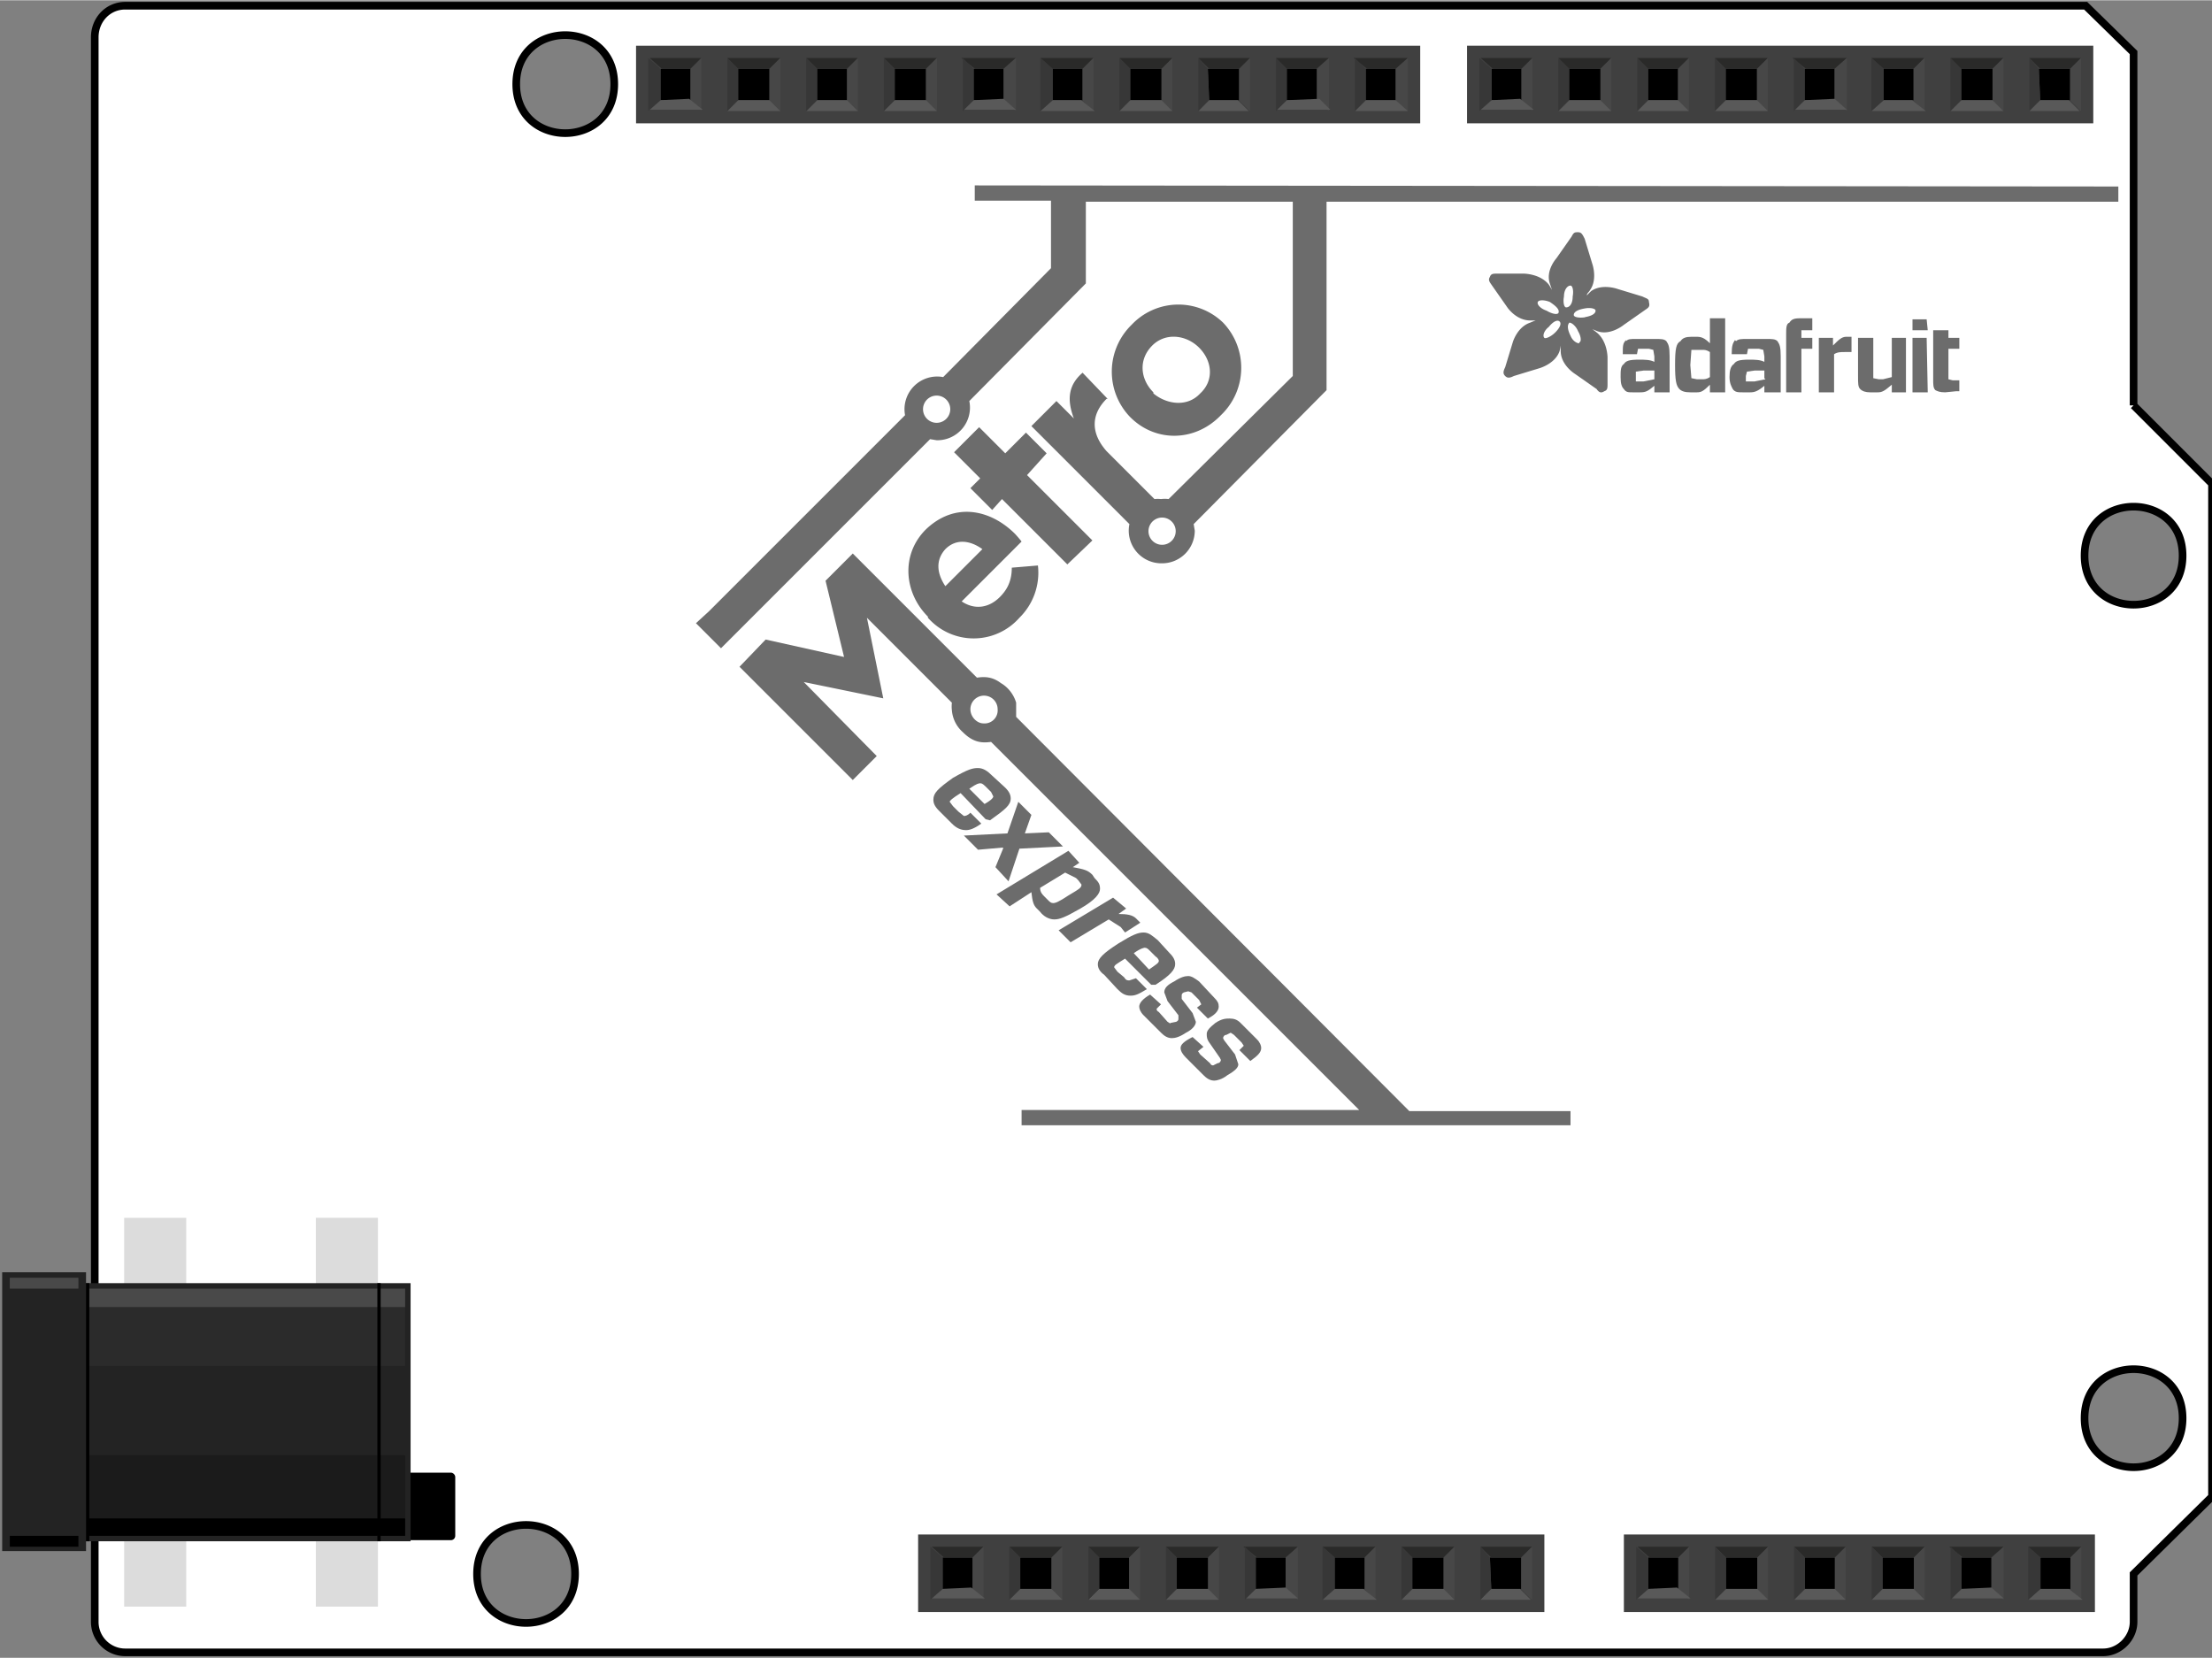 <svg xmlns="http://www.w3.org/2000/svg" version="1.2" width="270.8" id="svg2" height="203" viewBox="0 0 203.1 152.2">
  <rect x="0" y="0" width="203.1" height="152.2" fill="#808080" stroke="none"/>
  <path d="M195.9 37.2l7.2 7.2v93l-7.2 7.1v4.4c0 1.5-1.3 2.8-2.8 2.8H11.5a2.8 2.8 0 0 1-2.8-2.8V3.4C8.7 1.8 9.9.5 11.5.5h180l4.4 4.3v32.4m-184 92.6a2.3 2.3 0 1 0 4.5 0c.6-2.7-5-2.7-4.5 0zm12.5 0zm167-78.8c0 6 9 6 9 0s-9-6-9 0zm0 79.2c0 6 9 6 9 0s-9-6-9 0zM47.4 7.7c0 6 9 6 9 0s-9-6-9 0zm-3.6 136.8c0 6 9 6 9 0s-9-6-9 0z" id="path8" stroke-width=".7" stroke="#000" fill="#fff"/>
  <g transform="translate(149.1 138)" id="g5103">
    <g transform="scale(1.25)" id="1x06_smt_4ucon_20609_micro">
      <g id="g4211">
        <g id="g3">
          <path id="rect17" fill="#404040" d="M0 2.3h34.6V8H0z"/>
          <path id="connector0pin" d="M1.8 4H4v2.3H1.8z"/>
          <path id="polygon21" fill="#2a2a29" d="M4 4l.8-.8H1l.9.8z"/>
          <path id="polygon23" fill="#474747" d="M4 6.3l.8.8V3.2L4 4z"/>
          <path id="polygon25" fill="#595959" d="M1.8 6.3L.9 7h4l-1-.8z"/>
          <path id="polygon27" fill="#373737" d="M1.8 4l-.9-.8v3.9l.9-.8z"/>
          <path id="connector1pin" d="M7.5 4h2.3v2.3H7.5z"/>
          <path id="polygon31" fill="#2a2a29" d="M9.8 4l.8-.8H6.7l.8.8z"/>
          <path id="polygon33" fill="#474747" d="M9.8 6.3l.8.8V3.2l-.8.8z"/>
          <path id="polygon35" fill="#595959" d="M7.5 6.3l-.8.8h3.9l-.8-.8z"/>
          <path id="polygon37" fill="#373737" d="M7.5 4l-.8-.8v3.9l.8-.8z"/>
          <path id="connector2pin" d="M13.3 4h2.2v2.3h-2.2z"/>
          <path id="polygon41" fill="#2a2a29" d="M15.5 4l.8-.8h-3.8l.8.8z"/>
          <path id="polygon43" fill="#474747" d="M15.5 6.3l.8.8V3.2l-.8.8z"/>
          <path id="polygon45" fill="#595959" d="M13.3 6.3l-.8.8h3.8l-.8-.8z"/>
          <path id="polygon47" fill="#373737" d="M13.3 4l-.8-.8v3.9l.8-.8z"/>
          <path id="connector3pin" d="M19 4h2.3v2.3H19z"/>
          <path id="polygon51" fill="#2a2a29" d="M21.3 4l.8-.8h-3.9l.8.8z"/>
          <path id="polygon53" fill="#474747" d="M21.3 6.3l.8.8V3.2l-.8.8z"/>
          <path id="polygon55" fill="#595959" d="M19 6.3l-.8.8h3.9l-.8-.8z"/>
          <path id="polygon57" fill="#373737" d="M19 4l-.8-.8v3.9l.8-.8z"/>
          <path id="connector4pin" d="M24.8 4H27v2.3h-2.2z"/>
          <path id="polygon61" fill="#2a2a29" d="M27 4l.9-.8h-4l1 .8z"/>
          <path id="polygon63" fill="#474747" d="M27 6.3l.9.8V3.2L27 4z"/>
          <path id="polygon65" fill="#595959" d="M24.8 6.3L24 7h3.9l-.9-.8z"/>
          <path id="polygon67" fill="#373737" d="M24.8 4l-.8-.8v3.9l.8-.8z"/>
          <path id="connector5pin" d="M30.6 4h2.2v2.3h-2.2z"/>
          <path id="polygon71" fill="#2a2a29" d="M32.8 4l.8-.8h-3.9l.9.8z"/>
          <path id="polygon73" fill="#474747" d="M32.8 6.3l.8.8V3.2l-.8.8z"/>
          <path id="polygon75" fill="#595959" d="M30.6 6.3l-.9.8h4l-1-.8z"/>
          <path id="polygon77" fill="#373737" d="M30.6 4l-.9-.8v3.9l.9-.8z"/>
        </g>
      </g>
    </g>
  </g>
  <g transform="translate(58.4 1.3)" id="g5168">
    <g transform="scale(1.25)" id="1x10_smt_4ucon_20611_micro">
      <g id="g1640">
        <path id="rect25" fill="#404040" d="M0 2.3h57.6V8H0z"/>
        <path id="connector54pin" d="M1.8 4H4v2.3H1.8z"/>
        <path id="polygon29" fill="#2a2a29" d="M4 4l.8-.8H1l.9.8z"/>
        <path id="polygon1663" fill="#474747" d="M4 6.3l.8.8V3.2L4 4z"/>
        <path id="polygon1665" fill="#595959" d="M1.8 6.3L.9 7h4l-1-.8z"/>
        <path id="polygon1667" fill="#373737" d="M1.8 4l-.9-.8v3.9l.9-.8z"/>
        <path id="connector55pin" d="M7.5 4h2.3v2.3H7.5z"/>
        <path id="polygon39" fill="#2a2a29" d="M9.8 4l.8-.8H6.7l.8.8z"/>
        <path id="polygon1671" fill="#474747" d="M9.8 6.3l.8.8V3.2l-.8.8z"/>
        <path id="polygon1673" fill="#595959" d="M7.5 6.3l-.8.8h3.9l-.8-.8z"/>
        <path id="polygon1675" fill="#373737" d="M7.5 4l-.8-.8v3.9l.8-.8z"/>
        <path id="connector56pin" d="M13.3 4h2.2v2.3h-2.2z"/>
        <path id="polygon49" fill="#2a2a29" d="M15.5 4l.8-.8h-3.8l.8.8z"/>
        <path id="polygon1679" fill="#474747" d="M15.5 6.3l.8.8V3.2l-.8.8z"/>
        <path id="polygon1681" fill="#595959" d="M13.3 6.3l-.8.8h3.8l-.8-.8z"/>
        <path id="polygon1683" fill="#373737" d="M13.3 4l-.8-.8v3.9l.8-.8z"/>
        <path id="connector57pin" d="M19 4h2.3v2.3H19z"/>
        <path id="polygon59" fill="#2a2a29" d="M21.3 4l.8-.8h-3.9l.8.8z"/>
        <path id="polygon1687" fill="#474747" d="M21.3 6.3l.8.8V3.2l-.8.8z"/>
        <path id="polygon1689" fill="#595959" d="M19 6.3l-.8.8h3.9l-.8-.8z"/>
        <path id="polygon1691" fill="#373737" d="M19 4l-.8-.8v3.9l.8-.8z"/>
        <path id="connector58pin" d="M24.8 4H27v2.3h-2.2z"/>
        <path id="polygon69" fill="#2a2a29" d="M27 4l.9-.8h-4l1 .8z"/>
        <path id="polygon1695" fill="#474747" d="M27 6.3l.9.8V3.2L27 4z"/>
        <path id="polygon1697" fill="#595959" d="M24.8 6.3L24 7h3.9l-.9-.8z"/>
        <path id="polygon1699" fill="#373737" d="M24.8 4l-.8-.8v3.9l.8-.8z"/>
        <path id="connector59pin" d="M30.6 4h2.2v2.3h-2.2z"/>
        <path id="polygon79" fill="#2a2a29" d="M32.8 4l.8-.8h-3.9l.9.8z"/>
        <path id="polygon81" fill="#474747" d="M32.8 6.3l.8.8V3.2l-.8.8z"/>
        <path id="polygon83" fill="#595959" d="M30.6 6.3l-.9.8h4l-1-.8z"/>
        <path id="polygon85" fill="#373737" d="M30.6 4l-.9-.8v3.9l.9-.8z"/>
        <path id="connector60pin" d="M36.3 4h2.3v2.3h-2.3z"/>
        <path id="polygon89" fill="#2a2a29" d="M38.6 4l.8-.8h-3.9l.8.8z"/>
        <path id="polygon91" fill="#474747" d="M38.6 6.3l.8.8V3.2l-.8.8z"/>
        <path id="polygon93" fill="#595959" d="M36.3 6.3l-.8.8h3.9l-.8-.8z"/>
        <path id="polygon95" fill="#373737" d="M36.3 4l-.8-.8v3.9l.8-.8z"/>
        <path id="connector61pin" d="M42 4h2.3v2.3h-2.2z"/>
        <path id="polygon99" fill="#2a2a29" d="M44.3 4l.8-.8h-3.8l.8.8z"/>
        <path id="polygon101" fill="#474747" d="M44.3 6.3l.8.8V3.2l-.8.8z"/>
        <path id="polygon103" fill="#595959" d="M42 6.3l-.7.8H45l-.8-.8z"/>
        <path id="polygon105" fill="#373737" d="M42 4l-.7-.8v3.9l.8-.8z"/>
        <path id="connector62pin" d="M47.8 4h2.3v2.3h-2.3z"/>
        <path id="polygon109" fill="#2a2a29" d="M50 4l.9-.8H47l.8.8z"/>
        <path id="polygon111" fill="#474747" d="M50 6.3l.9.8V3.2L50 4z"/>
        <path id="polygon113" fill="#595959" d="M47.8 6.3L47 7h4l-.8-.8z"/>
        <path id="polygon115" fill="#373737" d="M47.8 4l-.8-.8v3.9l.8-.8z"/>
        <path id="connector63pin" d="M53.6 4h2.2v2.3h-2.2z"/>
        <path id="polygon119" fill="#2a2a29" d="M55.8 4l.9-.8h-4l1 .8z"/>
        <path id="polygon121" fill="#474747" d="M55.8 6.3l.9.8V3.2l-.9.8z"/>
        <path id="polygon123" fill="#595959" d="M53.6 6.3l-.8.8h3.9l-.9-.8z"/>
        <path id="polygon125" fill="#373737" d="M53.6 4l-.8-.8v3.9l.8-.8z"/>
      </g>
    </g>
  </g>
  <g transform="translate(134.7 1.3)" id="g5222">
    <g transform="scale(1.25)" id="1x08_smt_4ucon_20610_micro">
      <g id="g4351">
        <g id="g1731">
          <path id="rect1749" fill="#404040" d="M0 2.3h46V8H0z"/>
          <path id="connector64pin" d="M1.8 4H4v2.3H1.8z"/>
          <path id="polygon1753" fill="#2a2a29" d="M4 4l.8-.8H1l.9.8z"/>
          <path id="polygon1755" fill="#474747" d="M4 6.3l.8.8V3.2L4 4z"/>
          <path id="polygon1757" fill="#595959" d="M1.8 6.3L.9 7h4l-1-.8z"/>
          <path id="polygon1759" fill="#373737" d="M1.8 4l-.9-.8v3.9l.9-.8z"/>
          <path id="connector65pin" d="M7.5 4h2.3v2.3H7.5z"/>
          <path id="polygon1762" fill="#2a2a29" d="M9.8 4l.8-.8H6.7l.8.8z"/>
          <path id="polygon1764" fill="#474747" d="M9.8 6.3l.8.8V3.2l-.8.8z"/>
          <path id="polygon1766" fill="#595959" d="M7.5 6.3l-.8.8h3.9l-.8-.8z"/>
          <path id="polygon1768" fill="#373737" d="M7.5 4l-.8-.8v3.9l.8-.8z"/>
          <path id="connector66pin" d="M13.3 4h2.2v2.3h-2.2z"/>
          <path id="polygon1771" fill="#2a2a29" d="M15.5 4l.8-.8h-3.8l.8.8z"/>
          <path id="polygon1773" fill="#474747" d="M15.5 6.3l.8.8V3.2l-.8.8z"/>
          <path id="polygon1775" fill="#595959" d="M13.3 6.3l-.8.8h3.8l-.8-.8z"/>
          <path id="polygon1777" fill="#373737" d="M13.3 4l-.8-.8v3.9l.8-.8z"/>
          <path id="connector67pin" d="M19 4h2.3v2.3H19z"/>
          <path id="polygon1780" fill="#2a2a29" d="M21.3 4l.8-.8h-3.9l.8.8z"/>
          <path id="polygon1782" fill="#474747" d="M21.3 6.3l.8.8V3.2l-.8.8z"/>
          <path id="polygon1784" fill="#595959" d="M19 6.3l-.8.8h3.9l-.8-.8z"/>
          <path id="polygon1786" fill="#373737" d="M19 4l-.8-.8v3.9l.8-.8z"/>
          <path id="connector68pin" d="M24.8 4H27v2.3h-2.2z"/>
          <path id="polygon1789" fill="#2a2a29" d="M27 4l.9-.8h-4l1 .8z"/>
          <path id="polygon1791" fill="#474747" d="M27 6.3l.9.8V3.2L27 4z"/>
          <path id="polygon1793" fill="#595959" d="M24.8 6.3L24 7h3.9l-.9-.8z"/>
          <path id="polygon1795" fill="#373737" d="M24.8 4l-.8-.8v3.9l.8-.8z"/>
          <path id="connector69pin" d="M30.6 4h2.2v2.3h-2.2z"/>
          <path id="polygon1798" fill="#2a2a29" d="M32.8 4l.8-.8h-3.9l.9.8z"/>
          <path id="polygon1800" fill="#474747" d="M32.8 6.3l.8.8V3.2l-.8.8z"/>
          <path id="polygon1802" fill="#595959" d="M30.6 6.3l-.9.8h4l-1-.8z"/>
          <path id="polygon1804" fill="#373737" d="M30.6 4l-.9-.8v3.9l.9-.8z"/>
          <path id="connector70pin" d="M36.3 4h2.3v2.3h-2.3z"/>
          <path id="polygon1807" fill="#2a2a29" d="M38.6 4l.8-.8h-3.9l.8.8z"/>
          <path id="polygon87" fill="#474747" d="M38.6 6.3l.8.8V3.2l-.8.8z"/>
          <path id="polygon1810" fill="#595959" d="M36.3 6.3l-.8.8h3.9l-.8-.8z"/>
          <path id="polygon1812" fill="#373737" d="M36.3 4l-.8-.8v3.9l.8-.8z"/>
          <path id="connector71pin" d="M42 4h2.3v2.3h-2.2z"/>
          <path id="polygon1815" fill="#2a2a29" d="M44.3 4l.8-.8h-3.8l.8.8z"/>
          <path id="polygon97" fill="#474747" d="M44.3 6.3l.8.8V3.2l-.8.8z"/>
          <path id="polygon1818" fill="#595959" d="M42 6.3l-.7.8H45l-.8-.8z"/>
          <path id="polygon1820" fill="#373737" d="M42 4l-.7-.8v3.9l.8-.8z"/>
        </g>
      </g>
    </g>
  </g>
  <g transform="translate(84.3 138)" id="g5315">
    <g transform="scale(1.25)" id="g1957">
      <g id="g1965">
        <g id="g1967">
          <path id="rect1985" fill="#404040" d="M0 2.3h46V8H0z"/>
          <path id="rect1987" d="M1.8 4H4v2.3H1.8z"/>
          <path id="polygon1989" fill="#2a2a29" d="M4 4l.8-.8H1l.9.8z"/>
          <path id="polygon1991" fill="#474747" d="M4 6.3l.8.8V3.2L4 4z"/>
          <path id="polygon1993" fill="#595959" d="M1.8 6.3L.9 7h4l-1-.8z"/>
          <path id="polygon1995" fill="#373737" d="M1.8 4l-.9-.8v3.9l.9-.8z"/>
          <path id="connector92pin" d="M7.5 4h2.3v2.3H7.5z"/>
          <path id="polygon1999" fill="#2a2a29" d="M9.8 4l.8-.8H6.7l.8.8z"/>
          <path id="polygon2001" fill="#474747" d="M9.8 6.3l.8.8V3.2l-.8.8z"/>
          <path id="polygon2003" fill="#595959" d="M7.5 6.3l-.8.8h3.9l-.8-.8z"/>
          <path id="polygon2005" fill="#373737" d="M7.5 4l-.8-.8v3.9l.8-.8z"/>
          <path id="connector93pin" d="M13.3 4h2.2v2.3h-2.2z"/>
          <path id="polygon2009" fill="#2a2a29" d="M15.5 4l.8-.8h-3.8l.8.8z"/>
          <path id="polygon2011" fill="#474747" d="M15.5 6.3l.8.8V3.2l-.8.8z"/>
          <path id="polygon2013" fill="#595959" d="M13.3 6.3l-.8.8h3.8l-.8-.8z"/>
          <path id="polygon2015" fill="#373737" d="M13.3 4l-.8-.8v3.9l.8-.8z"/>
          <path id="connector94pin" d="M19 4h2.3v2.3H19z"/>
          <path id="polygon2019" fill="#2a2a29" d="M21.3 4l.8-.8h-3.9l.8.8z"/>
          <path id="polygon2021" fill="#474747" d="M21.3 6.3l.8.8V3.2l-.8.8z"/>
          <path id="polygon2023" fill="#595959" d="M19 6.3l-.8.8h3.9l-.8-.8z"/>
          <path id="polygon2025" fill="#373737" d="M19 4l-.8-.8v3.9l.8-.8z"/>
          <path id="connector95pin" d="M24.8 4H27v2.3h-2.2z"/>
          <path id="polygon2029" fill="#2a2a29" d="M27 4l.9-.8h-4l1 .8z"/>
          <path id="polygon2031" fill="#474747" d="M27 6.3l.9.8V3.2L27 4z"/>
          <path id="polygon2033" fill="#595959" d="M24.8 6.3L24 7h3.9l-.9-.8z"/>
          <path id="polygon2035" fill="#373737" d="M24.8 4l-.8-.8v3.9l.8-.8z"/>
          <path id="connector96pin" d="M30.6 4h2.2v2.3h-2.2z"/>
          <path id="polygon2039" fill="#2a2a29" d="M32.8 4l.8-.8h-3.9l.9.8z"/>
          <path id="polygon2041" fill="#474747" d="M32.8 6.3l.8.8V3.2l-.8.8z"/>
          <path id="polygon2043" fill="#595959" d="M30.6 6.3l-.9.8h4l-1-.8z"/>
          <path id="polygon2045" fill="#373737" d="M30.6 4l-.9-.8v3.9l.9-.8z"/>
          <path id="connector97pin" d="M36.3 4h2.3v2.3h-2.3z"/>
          <path id="polygon2049" fill="#2a2a29" d="M38.6 4l.8-.8h-3.9l.8.8z"/>
          <path id="polygon2051" fill="#474747" d="M38.6 6.3l.8.8V3.2l-.8.8z"/>
          <path id="polygon2053" fill="#595959" d="M36.3 6.3l-.8.8h3.9l-.8-.8z"/>
          <path id="polygon2055" fill="#373737" d="M36.3 4l-.8-.8v3.9l.8-.8z"/>
          <path id="connector98pin" d="M42 4h2.3v2.3h-2.2z"/>
          <path id="polygon2059" fill="#2a2a29" d="M44.3 4l.8-.8h-3.8l.8.8z"/>
          <path id="polygon2061" fill="#474747" d="M44.3 6.3l.8.8V3.2l-.8.8z"/>
          <path id="polygon2063" fill="#595959" d="M42 6.3l-.7.8H45l-.8-.8z"/>
          <path id="polygon2065" fill="#373737" d="M42 4l-.7-.8v3.9l.8-.8z"/>
        </g>
      </g>
    </g>
  </g>
  <g id="dcjack_2mm_smt" transform="translate(.2 111.8)">
    <g id="g5345" transform="rotate(90)">
      <path d="M0-16.9h35.7v5.7H0z" id="rect2247" fill="#dcdcdc"/>
    </g>
    <g id="g5348" transform="rotate(90)">
      <path d="M0-34.5h35.7v5.7H0z" id="rect2249" fill="#dcdcdc"/>
    </g>
    <rect height="6.2" id="rect2251" width="9.6" x="32" rx=".4" y="23.4"/>
    <path d="M4.5 6h33v23.7h-33z" id="rect2253" fill="#232323"/>
    <path d="M5 6.5h32v1.7H5z" id="rect2255" fill="#494949"/>
    <path d="M5 8.2h32v5.4H5z" id="rect2257" fill="#3d3d3d" fill-opacity=".3"/>
    <path d="M4 27.6h33v1.6H4z" id="rect2259"/>
    <path d="M4 21.8h33v5.8H4z" id="rect2261" fill="#0f0f0f" fill-opacity=".4"/>
    <path d="M34.6 29.7V6" id="line23" stroke-miterlimit="10" fill="none" stroke="#000" stroke-width=".3"/>
    <path d="M6.7 6H8v23.7H6.7z" id="rect2266"/>
    <path d="M0 5h7.7v25.6H0z" id="rect2269" fill="#232323"/>
    <path d="M.7 5.5H7v1H.7z" id="rect35" fill="#494949"/>
    <path d="M.7 29.2H7v1H.7z" id="rect2275"/>
  </g>
  <path d="M151.9 34.7V34h-1l-.7.1v.9h.7l1-.2m-2.6-3.5c.2-.2.4-.2.9-.2h1.8c.5 0 .8 0 1 .2.2.3.3.5.3 1.4V36h-1.4v-.6c-.6.5-.8.6-1.3.6h-.7c-.4 0-.6 0-.8-.3-.2-.2-.3-.5-.3-1.1 0-.6 0-1 .3-1.2.2-.3.5-.4 1.4-.4.5 0 1 0 1.4.2v-.5l-.1-.6-.4-.1h-1l-.1.5H149c0-.8 0-1 .3-1.3" id="path9995" fill="#6c6c6c"/>
  <path d="M157 34.6v-2.3c-.3-.2-.5-.2-.7-.2h-1l-.1 1.4.1 1.2.5.1h.5c.2 0 .4 0 .7-.2m0 1.4v-.7c-.6.6-.8.7-1.2.7h-.6c-.5 0-.8-.1-1-.3-.3-.3-.4-.8-.4-2.2 0-1.5.1-2 .5-2.2.2-.3.5-.4 1-.4h.5c.4 0 .7.1 1.2.6v-2.3h1.4V36z" id="path9997" fill="#6c6c6c"/>
  <path d="M162 34.7V34h-.9l-.7.1-.1.4v.5h.8l1-.2m-2.7-3.5c.2-.2.5-.2 1-.2h1.8c.5 0 .8 0 1 .2.2.3.3.5.3 1.4V36H162v-.6c-.6.5-.9.6-1.3.6h-.7c-.4 0-.7 0-.9-.3-.1-.2-.3-.5-.3-1.1 0-.6.1-1 .4-1.2.2-.3.5-.4 1.4-.4.5 0 1 0 1.4.2v-.5l-.1-.6-.4-.1h-1l-.1.5H159c0-.8.1-1 .3-1.3" id="path9999" fill="#6c6c6c"/>
  <path d="M164 36v-5.3c0-.6 0-1 .3-1.1.2-.3.4-.4 1-.4h1.1v1.1h-1v.7h1v1h-1v4z" id="path10001" fill="#6c6c6c"/>
  <path d="M167 36v-5h1.3v.7c.5-.5.8-.8 1.2-.8h.5v1.4h-.6c-.4 0-.7 0-1 .2V36z" id="path10003" fill="#6c6c6c"/>
  <path d="M175 31v5h-1.3v-.7c-.7.6-.9.7-1.3.7h-.7c-.4 0-.7-.1-.9-.3-.2-.2-.2-.5-.2-1.2V31h1.4v3.7l.5.1h.4l.8-.2V31z" id="path10005" fill="#6c6c6c"/>
  <path d="M177 36h-1.4v-5h1.3zm0-5.7h-1.4v-1h1.3z" id="path10007" fill="#6c6c6c"/>
  <path d="M179.9 34.9h-.6l-.4-.1V32h1v-1h-1v-.7h-1.4v4.5c0 .5 0 .8.2 1 .2.1.4.2.9.2l1-.1h.3z" id="path10009" fill="#6c6c6c"/>
  <path d="M145.6 29.1c-.6.1-1.1 0-1.1-.2 0-.3.4-.5 1-.6.5-.1 1 0 1 .2 0 .3-.4.5-1 .6m-.5 2.4c-.2 0-.6-.2-.8-.7-.3-.6-.3-1-.1-1.2.2 0 .6.3.8.8.3.5.3 1 .1 1m-2.2-.9c-.4.4-.9.6-1 .5-.2-.2 0-.7.4-1 .4-.5.8-.7 1-.5.2.2 0 .6-.4 1m-1.6-2.8c.1-.2.6-.2 1.1 0 .6.4.9.7.8 1-.1.2-.6.1-1.1-.2-.6-.2-.9-.6-.8-.8m3-1.5c.2 0 .3.5.2 1 0 .7-.3 1-.6 1-.2 0-.3-.5-.2-1 0-.6.3-1 .6-1m7.2 1.5c0-.3-.2-.3-.6-.5l-2.3-.7s-1.4-.5-2.4.2a8.4 8.4 0 0 0-.4.4c0-.2.2-.3.3-.5.7-1 .2-2.4.2-2.4l-.7-2.3c-.2-.4-.3-.6-.6-.6s-.4 0-.6.4l-1.4 2s-1 1.1-.6 2.3l.2.6a6.8 6.8 0 0 0-.3-.5c-.8-1-2.3-1-2.3-1h-2.4c-.4 0-.6 0-.7.3-.2.3 0 .5.2.8l1.4 2s.8 1.2 2.1 1.2h.5a8 8 0 0 0-.5.2c-1.2.4-1.6 1.8-1.6 1.8l-.7 2.3c-.2.4-.2.6 0 .8.2.2.4.2.8 0l2.3-.7s1.5-.4 1.9-1.6a5.9 5.9 0 0 0 .1-.5 6.9 6.9 0 0 0 0 .5c0 1.3 1.3 2.1 1.3 2.1l2 1.4c.2.3.4.4.7.2.3-.1.3-.3.3-.7v-2.4s0-1.5-1-2.3a9 9 0 0 0-.4-.3l.5.2c1.2.4 2.4-.6 2.4-.6l2-1.4c.3-.2.4-.3.3-.7" id="path10011" fill="#6c6c6c"/>
  <path d="M110.2 36.1c-1.2 1.3-3.1 1-4.3 0V36c-1.2-1.2-1.4-3-.1-4.3 1.2-1.2 3.1-1 4.3.2 1.2 1.2 1.4 3 .1 4.2m-6.3-6.3a6 6 0 0 0-.2 8.4c2.3 2.4 6 2.4 8.4-.1a6 6 0 0 0 .2-8.5 5.9 5.9 0 0 0-8.4.2" id="path10065" fill="#6c6c6c"/>
  <path d="M106.7 50a1.2 1.2 0 1 1 0-2.5 1.2 1.2 0 0 1 0 2.5M86 38.8a1.2 1.2 0 1 1 0-2.5 1.2 1.2 0 0 1 0 2.5M89.5 17v1.4h7v6.2l-9.9 10a3 3 0 0 0-3.5 3.5l-18 18-1.2 1.1 2.3 2.3 1.2-1.2 18-18 .6.1a3 3 0 0 0 3-3.6L99.7 26v-7.5h19v16l-11.4 11.3a3 3 0 0 0-.7 0 3 3 0 0 0-.6 0l-4.4-4.4c-1.5-1.7-1.4-3.4 0-4.8h.1l-2.3-2.4c-1.4 1.2-1.4 2.6-.8 4.2L97 36.8l-2.3 2.3 8 8 1 1a3 3 0 0 0 3 3.6 3 3 0 0 0 3-3l-.1-.6 12.2-12.3V18.5h72.7v-1.4z" id="path10067" fill="#6c6c6c"/>
  <path d="M90.3 66.4c-.6 0-1.2-.6-1.2-1.3a1.2 1.2 0 1 1 2.5 0 1.2 1.2 0 0 1-1.3 1.3m3-.6v-1.3c-.2-.7-.7-1.4-1.4-1.8-.8-.6-1.5-.6-2.2-.5l-1-1-10.4-10.4-2.5 2.5 1.7 7-7.2-1.6-2.4 2.5 10.4 10.4 2.2-2.2-6.7-6.8 7.3 1.5-1.5-7.4 7.8 7.8a3 3 0 0 0 0 .7 3 3 0 0 0 1 2c1 1 1.8 1 2.6.9l33.8 33.8h-31v1.4h50.4V102h-14.8z" id="path10069" fill="#6c6c6c"/>
  <path d="M94.2 39.7l-1.9 1.9-2.4-2.4-2.3 2.3 2.4 2.4-.9.9 2 2 .9-1 6 6 2.3-2.2-6-6 1.8-2z" id="path10071" fill="#6c6c6c"/>
  <path d="M86.8 53.8c-.8-1.2-.9-2.4 0-3.4 1-1 2.3-.8 3.4 0zm6.4-4.8c-2.2-2.2-5.5-3-8.2-.4-2.3 2.3-2 5.8.2 8v.1a5.6 5.6 0 0 0 8.4 0 5.8 5.8 0 0 0 1.7-4.8l-2.4.2c0 1.2-.4 2-1.1 2.7-1 1-2.3 1.2-3.5.4l5.5-5.5a12 12 0 0 0-.6-.7" id="path10073" fill="#6c6c6c"/>
  <path d="M89 72.4l1.4 1.4c.7-.4.8-.6.8-.7l-.2-.4-.5-.5c-.3-.3-.4-.3-.5-.3-.1 0-.3 0-1 .5m-2.8 2c-.4-.4-.5-.7-.5-1 0-.6.4-1 1.8-2 1.4-.8 1.8-.9 2.3-.9.5 0 .9.3 1.3.7l1.2 1.1c.4.4.5.7.5 1 0 .6-.5 1-1.9 2l-.4-.1-2.3-2.4c-.8.5-1 .7-1 .8l.3.4.5.5.5.4c.1 0 .3 0 .6-.3l1 1c-.7.5-1.1.6-1.4.6-.5 0-.9-.2-1.3-.6z" id="path10075" fill="#6c6c6c"/>
  <path d="M88.5 76.7l4-.2 1-2.9 1.2 1.2-.6 1.7 2.2-.1 1.3 1.3-4 .2-1 3-1.2-1.3.7-1.7v-.1l-2.3.2z" id="path10077" fill="#6c6c6c"/>
  <path d="M97.8 80.1l-2.3 1.4c0 .4.2.6.4.8l.3.3c.2.2.3.3.5.3s.5-.1 1.4-.7c1-.6 1.2-.7 1.2-1l-.3-.4-.2-.2-1-.5m-2.6 3.3c-.3-.3-.4-.6-.5-1.5l-2 1.3-1.2-1.1 6.6-4 1 1.1-.6.4c1.1.2 1.4.3 1.8.7l.2.3c.4.4.5.6.5 1s-.4 1-1.8 1.8-1.9 1-2.4 1-1-.3-1.3-.7z" id="path10079" fill="#6c6c6c"/>
  <path d="M97.2 85.4l5-3 1.2 1-.7.5c.8 0 1.3.1 1.6.4l.4.4-1.4.9-.4-.5-1.1-.7-3.5 2.1z" id="path10081" fill="#6c6c6c"/>
  <path d="M104.1 87.5l1.4 1.5c.7-.5.9-.6.9-.8 0 0 0-.2-.3-.4l-.5-.5c-.2-.2-.3-.3-.5-.3 0 0-.3 0-1 .5m-2.7 2c-.4-.3-.6-.6-.6-1 0-.5.5-1 1.9-1.9 1.3-.8 1.8-1 2.3-1 .5 0 .8.3 1.3.7l1.1 1.2c.4.4.5.7.5 1 0 .5-.4 1-1.8 1.9h-.4l-2.4-2.4c-.8.5-1 .6-1 .8l.3.4.6.5c.2.3.3.3.5.3l.6-.2 1 1c-.8.5-1.1.6-1.5.6-.5 0-.8-.2-1.2-.6z" id="path10083" fill="#6c6c6c"/>
  <path d="M106.6 92.2l-.4.4c0 .1 0 .2.2.3l.8.9c.2.1.2.2.3.1l.5-.1c.2-.1.2-.2.2-.3v-.3l-1-1.3-.3-.8c0-.4.3-.7.9-1 .6-.4 1-.5 1.3-.5.3 0 .6.2 1 .5l1.4 1.5c.3.3.4.5.4.8 0 .3-.2.7-1 1.1l-1-1 .4-.3-.2-.4-.7-.7-.3-.1-.4.1c-.2.1-.2.2-.2.3v.3l1 1.3.3.8c0 .3-.3.7-.9 1-.6.4-1 .5-1.3.5-.4 0-.7-.2-1-.5l-1.6-1.6c-.3-.3-.4-.6-.4-.8 0-.3.3-.7 1-1.1z" id="path10085" fill="#6c6c6c"/>
  <path d="M110.5 96.1l-.5.4.2.3.9.8c.1.2.2.2.3.2l.4-.2c.2 0 .3-.2.3-.3l-.1-.2-.9-1.3c-.3-.4-.3-.6-.3-.9 0-.3.3-.6.8-1 .6-.4 1-.4 1.3-.4.4 0 .7.1 1 .4l1.5 1.5c.3.3.4.6.4.8 0 .4-.3.7-1 1.2l-1-1 .4-.4-.2-.3-.7-.7-.3-.2-.4.2c-.2 0-.3.2-.3.3l.1.2 1 1.3.3.9c0 .3-.3.6-1 1-.5.4-1 .5-1.2.5-.4 0-.7-.2-1-.5l-1.6-1.6c-.3-.3-.5-.6-.5-.9 0-.3.3-.6 1.1-1z" id="path10087" fill="#6c6c6c"/>
</svg>
